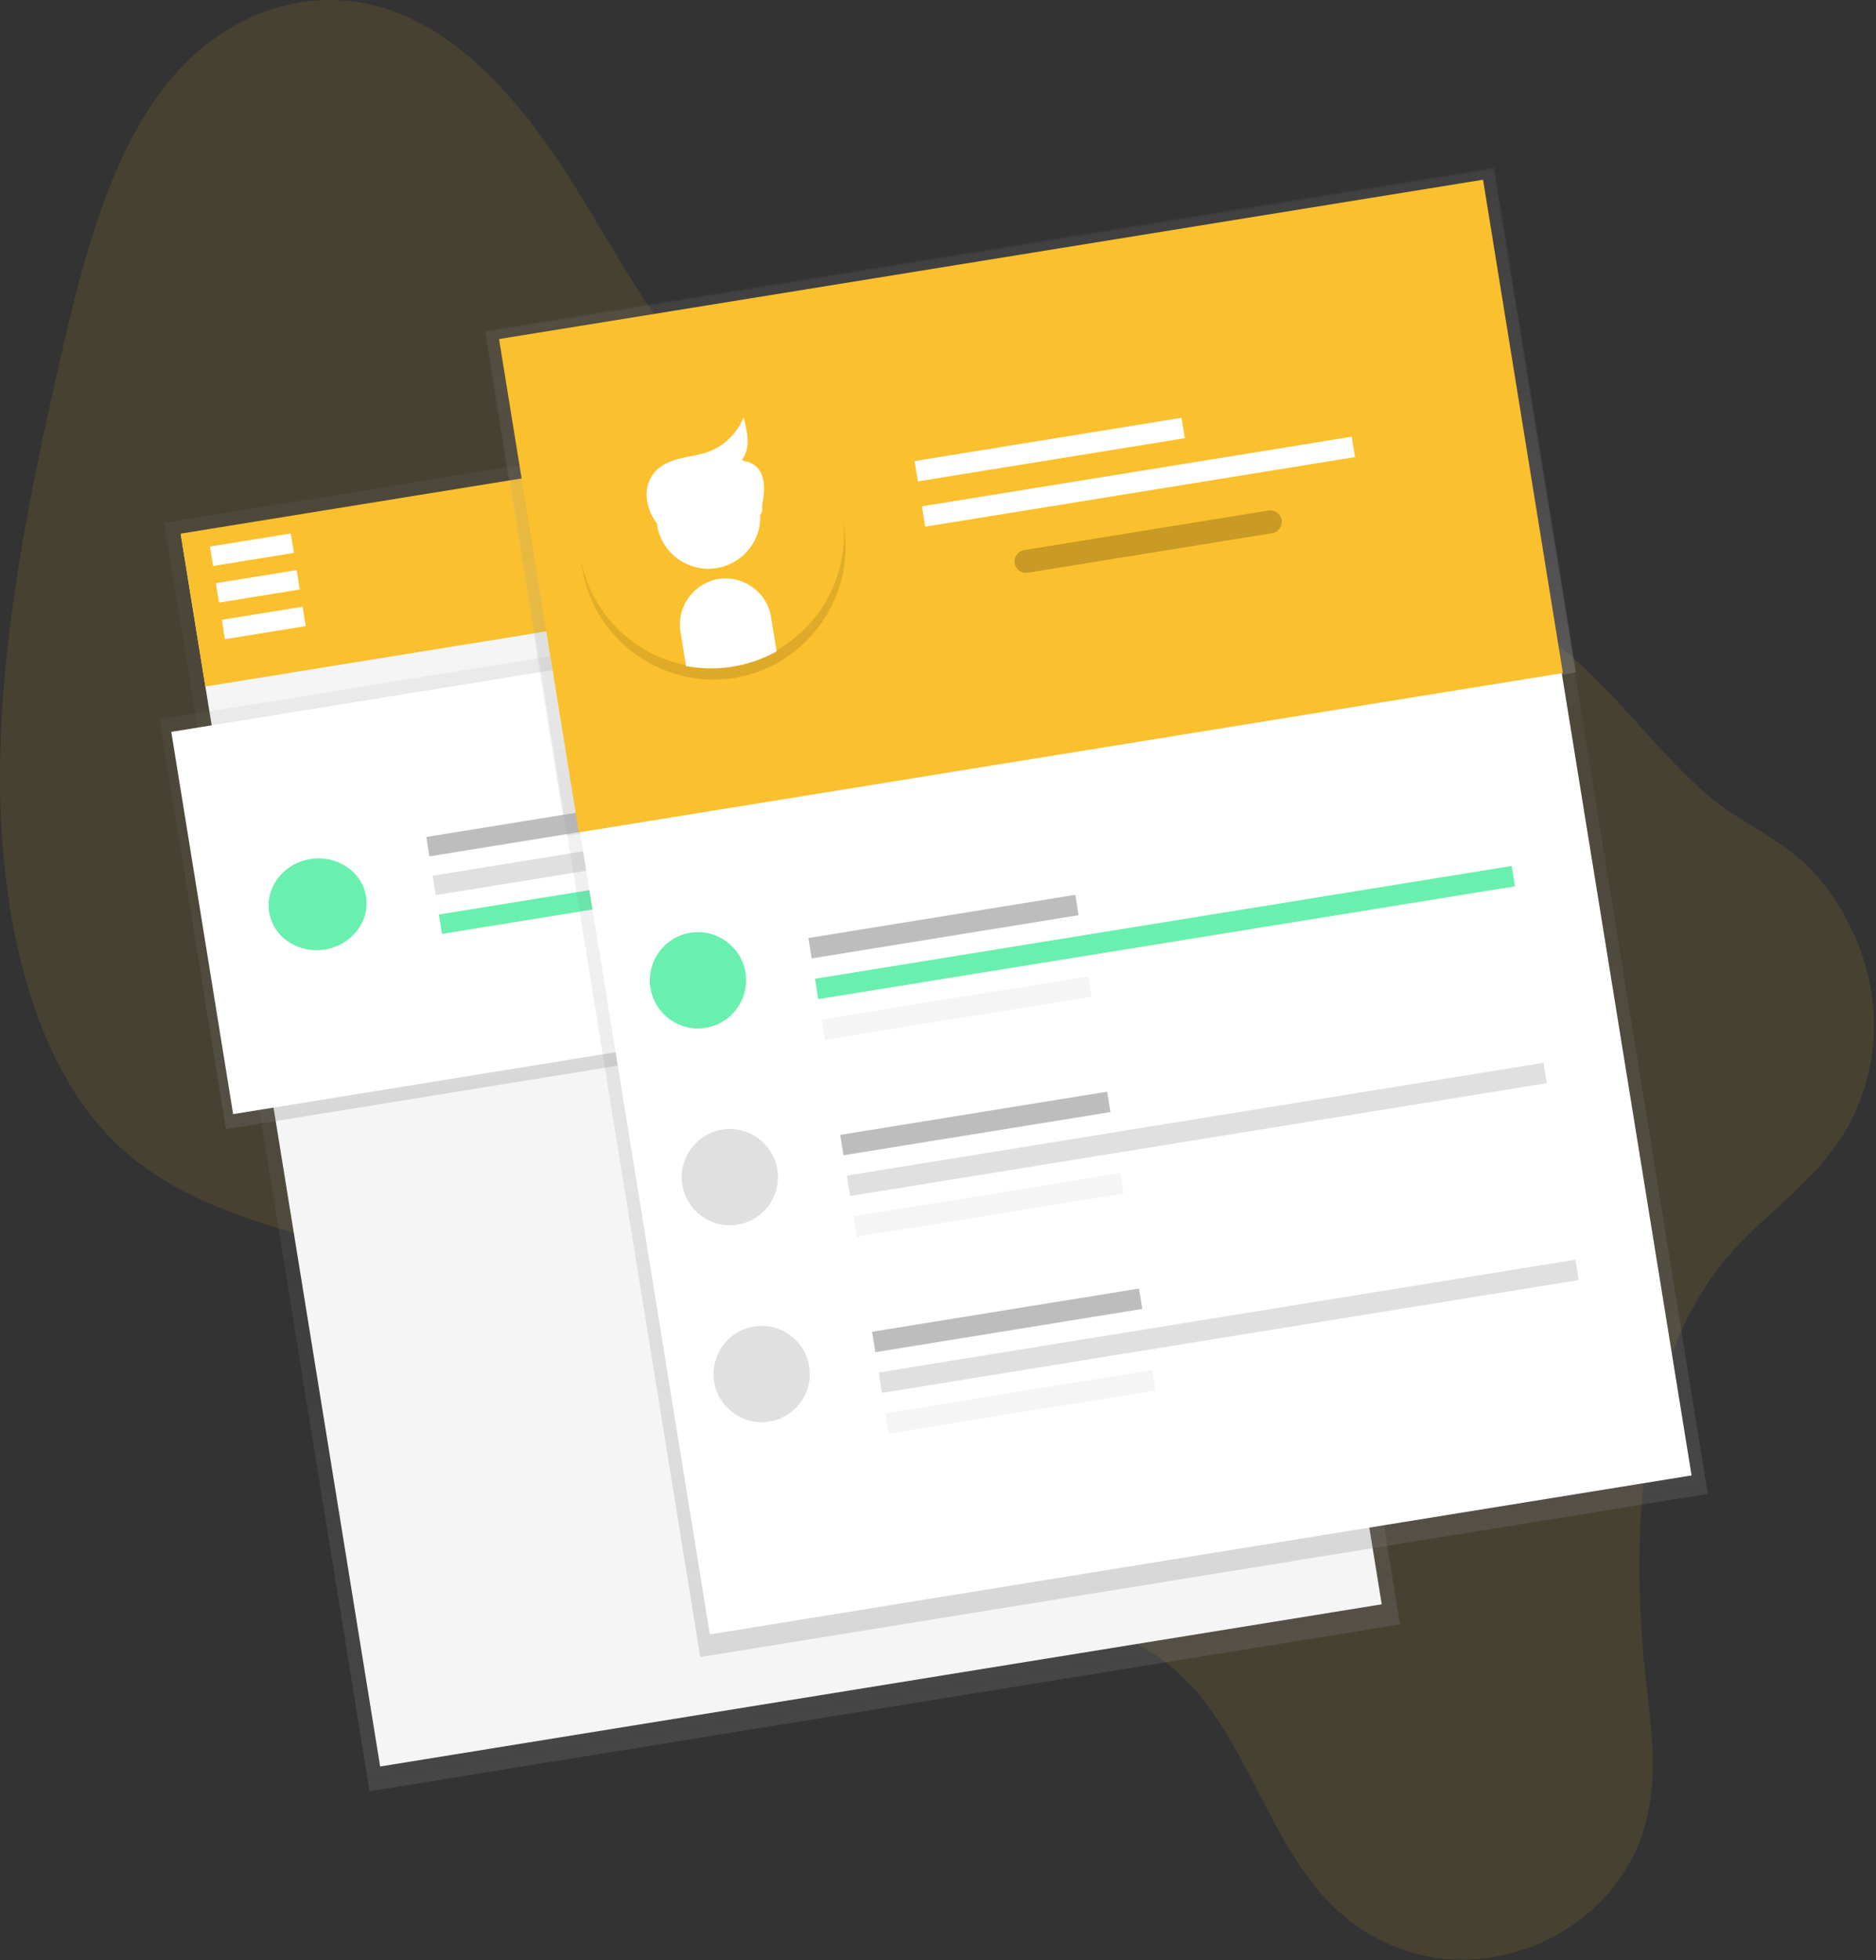 <svg viewBox="0 0 719 751" xmlns="http://www.w3.org/2000/svg" fill-rule="evenodd" clip-rule="evenodd" stroke-miterlimit="10"><rect x="0" y="0" width="719" height="751" fill="#333333" stroke="none"/><path d="M659.971 484.137c-32.84 41.15-35.131 107.237-28.963 161.204 2.068 18.067 4.639 37.238-1.002 55.594-6.893 22.441-24.346 37.229-41.085 44.092-30.515 12.505-62.79 4.387-84.025-21.207-18.324-22.089-28.293-55.421-47.178-76.692-31.608-35.589-81.148-30.18-125.474-14.29-31.358 11.24-66.215 26.627-91.778 7.263-17.989-13.626-26.899-42.233-29.223-71.627-1.123-14.192-1.042-29.382-5.996-41.163-2.946-7.003-7.492-12.294-12.307-16.884-43.937-41.912-111.087-31.309-152.871-76.879C11.861 402.774-.171 350.094.002 296.825c.173-53.269 11.273-107.702 23.483-160.99C32.162 97.966 42.652 57.7 65.271 30.544 89.192 1.835 122.585-5.637 149.765 3.956c27.179 9.594 48.945 33.983 66.922 61.779 22.498 34.686 41.53 76.714 73.805 93.796 21.985 11.632 47.616 10.187 72.207 11.735 41.106 2.596 80.627 13.92 119.801 25.811 37.501 11.381 75.171 23.396 108.743 45.978 23.757 15.981 40.465 41.539 62.154 60.698 14.136 12.488 31.105 17.643 43.839 32.864 15.719 18.756 27.674 49.364 16.788 81.937-10.316 30.969-36.609 43.746-54.053 65.583z" fill="#fbc02d" fill-opacity=".1" fill-rule="nonzero"/><path d="M457.905 136.39L62.98 200.316l78.661 485.95 394.924-63.926-78.66-485.95z" fill="url(#_Linear1)"/><path d="M453.17 142.717L69.305 204.853l76.391 471.931 383.865-62.136-76.391-471.931z" fill="#f5f5f5"/><path d="M453.105 142.315L69.24 204.451l9.482 58.579 383.865-62.136-9.482-58.579z" fill="#fbc02d"/><path d="M111.435 204.395l-30.956 5.011 1.202 7.426 30.956-5.011-1.202-7.426zm2.27 14.027l-30.956 5.011 1.202 7.425 30.956-5.011-1.202-7.425zm2.271 14.026l-30.956 5.011 1.202 7.426 30.956-5.011-1.202-7.426z" fill="#fff"/><path d="M484.79 207.061L61.196 275.628l25.408 156.966 423.594-68.567-25.408-156.966z" fill="url(#_Linear2)"/><path d="M480.466 213.248L65.645 280.394l23.708 146.459 414.821-67.146-23.708-146.459z" fill="#fff"/><path d="M267.748 303.771l-104.365 16.894 1.202 7.425 104.365-16.893-1.202-7.426z" fill="#bdbdbd"/><path d="M272.557 333.48l-104.365 16.893 1.202 7.426 104.365-16.894-1.202-7.425z" fill="#69f0ae"/><path d="M467.392 286.695l-301.605 48.82 1.202 7.426 301.605-48.821-1.202-7.425z" fill="#e0e0e0"/><path d="M118.915 329.128c10.25-1.659 19.828 4.759 21.376 14.324 1.549 9.566-5.515 18.678-15.765 20.337-10.249 1.659-19.828-4.759-21.376-14.325-1.548-9.565 5.516-18.677 15.765-20.336z" fill="#69f0ae"/><path d="M572.348 64.664l-386.151 62.507 82.179 507.689 386.152-62.506-82.18-507.69z" fill="url(#_Linear3)"/><path d="M572.715 64.112l-387.04 62.65 31.322 193.506 387.041-62.65-31.323-193.506z" fill="url(#_Linear4)"/><path d="M568.046 69.392l-376.268 60.906 80.267 495.877 376.268-60.906-80.267-495.877z" fill="#fff"/><path d="M568.4 68.856l-377.135 61.047L221.858 318.9l377.135-61.046L568.4 68.856z" fill="#fbc02d"/><path d="M412.119 342.825l-102.3 16.56 1.263 7.805 102.301-16.559-1.264-7.806z" fill="#bdbdbd"/><path d="M417.171 374.032l-102.301 16.56 1.264 7.805 102.3-16.559-1.263-7.806z" fill="#f5f5f5"/><path d="M579.374 331.764l-267.029 43.224 1.263 7.806 267.029-43.224-1.263-7.806z" fill="#69f0ae"/><path d="M452.824 160.072l-102.301 16.559 1.264 7.806 102.3-16.56-1.263-7.805zm65.235 7.24l-164.728 26.665 1.263 7.805 164.729-26.665-1.264-7.805z" fill="#fff"/><path d="M491.188 199.236a4.395 4.395 0 0 0-5.038-3.634l-93.628 15.155a4.396 4.396 0 0 0-3.635 5.039 4.395 4.395 0 0 0 5.038 3.634l93.628-15.155a4.396 4.396 0 0 0 3.635-5.039z" fill-opacity=".2"/><path d="M264.56 357.37c10.048-1.627 19.526 5.21 21.152 15.258 1.626 10.048-5.211 19.526-15.258 21.152-10.048 1.627-19.526-5.21-21.153-15.258-1.626-10.048 5.211-19.526 15.259-21.152z" fill="#69f0ae"/><path d="M424.328 418.248l-102.3 16.559 1.263 7.806 102.301-16.56-1.264-7.805z" fill="#bdbdbd"/><path d="M429.381 449.462l-102.301 16.56 1.264 7.805 102.3-16.559-1.263-7.806z" fill="#f5f5f5"/><path d="M591.582 407.187l-267.029 43.224 1.264 7.805 267.029-43.224-1.264-7.805zm-314.814 25.605c10.048-1.626 19.526 5.211 21.153 15.259 1.626 10.047-5.211 19.525-15.259 21.152-10.048 1.626-19.525-5.211-21.152-15.259-1.626-10.047 5.211-19.525 15.258-21.152z" fill="#e0e0e0"/><path d="M436.538 493.678l-102.301 16.559 1.264 7.806 102.3-16.56-1.263-7.805z" fill="#bdbdbd"/><path d="M441.589 524.885l-102.3 16.559 1.263 7.805 102.301-16.559-1.264-7.805z" fill="#f5f5f5"/><path d="M603.792 482.617l-267.029 43.224 1.264 7.805 267.029-43.224-1.264-7.805zm-314.814 25.605c10.048-1.626 19.526 5.211 21.152 15.259 1.627 10.047-5.21 19.525-15.258 21.152-10.048 1.626-19.526-5.211-21.152-15.259-1.627-10.047 5.21-19.525 15.258-21.152z" fill="#e0e0e0"/><path d="M223.221 218.31c4.762 27.225 30.903 45.831 58.186 41.415 27.524-4.455 46.506-30.77 42.051-58.293-3.448-21.301-20.102-38.189-41.353-41.933l2.246 12.876c1.591 9.3-4.718 18.272-14.009 19.92-9.301 1.591-18.272-4.718-19.92-14.009l-2.246-12.876c-18.592 10.586-28.609 31.82-24.955 52.9z" fill="url(#_Linear5)" fill-rule="nonzero"/><path d="M322.781 196.774c-4.481-27.498-30.781-46.448-58.284-41.996-27.523 4.455-46.506 30.769-42.051 58.293 3.415 21.093 19.782 37.88 40.782 41.828l-2.089-12.901c-1.508-9.344 4.93-18.277 14.271-19.801 9.321-1.48 18.218 4.938 19.753 14.249l2.089 12.902c18.686-10.377 28.93-31.472 25.529-52.574z" fill="#fbc02d" fill-rule="nonzero"/><path d="M268.369 178.698c10.649-1.724 20.694 5.523 22.418 16.172 1.724 10.649-5.522 20.694-16.171 22.418-10.65 1.723-20.695-5.523-22.418-16.172-1.724-10.649 5.522-20.694 16.171-22.418z" fill="#fff" stroke="#fff" stroke-width=".73"/><path d="M275.41 222.197c-9.311 1.536-15.73 10.433-14.249 19.753l2.088 12.902a51.06 51.06 0 0 0 33.995-5.503l-2.088-12.901c-1.535-9.31-10.427-15.727-19.746-14.251zm-23.55-22.122a18.965 18.965 0 0 1-3.615-9.381 13.155 13.155 0 0 1 2.876-9.498c2.422-2.849 6.097-4.319 9.733-5.209 3.637-.89 7.393-1.314 10.904-2.618a23.386 23.386 0 0 0 13.119-12.377c.693 2.83 1.394 5.659 1.296 8.506-.098 2.848-1.084 5.847-3.265 7.729 2.712-1.829 2.903 1.399 2.581 3.407 1.718 1.524 5.348 1.231 5.857 3.465.666 2.213.793 4.554.369 6.825-.55 2.237 1.001 5.774-1.239 6.298" fill="#fff" fill-rule="nonzero" stroke="#fff" stroke-width=".73"/><path d="M283.851 176.604s13.658-1.005 7.303 20.531" fill="#fff" fill-rule="nonzero"/><defs><linearGradient id="_Linear1" x1="0" y1="0" x2="1" y2="0" gradientUnits="userSpaceOnUse" gradientTransform="rotate(-99.195 448.005 182.838) scale(492.275)"><stop offset="0" stop-color="gray" stop-opacity=".247"/><stop offset=".54" stop-color="gray" stop-opacity=".118"/><stop offset="1" stop-color="gray" stop-opacity=".098"/></linearGradient><linearGradient id="_Linear2" x1="0" y1="0" x2="1" y2="0" gradientUnits="userSpaceOnUse" gradientTransform="rotate(-99.195 318.711 72.164) scale(159.009)"><stop offset="0" stop-color="gray" stop-opacity=".247"/><stop offset=".54" stop-color="gray" stop-opacity=".118"/><stop offset="1" stop-color="gray" stop-opacity=".098"/></linearGradient><linearGradient id="_Linear3" x1="0" y1="0" x2="1" y2="0" gradientUnits="userSpaceOnUse" gradientTransform="rotate(-99.195 487.642 105.058) scale(514.297)"><stop offset="0" stop-color="gray" stop-opacity=".247"/><stop offset=".54" stop-color="gray" stop-opacity=".118"/><stop offset="1" stop-color="gray" stop-opacity=".098"/></linearGradient><linearGradient id="_Linear4" x1="0" y1="0" x2="1" y2="0" gradientUnits="userSpaceOnUse" gradientTransform="rotate(-99.195 328.225 -30.234) scale(196.025)"><stop offset="0" stop-color="#b3b3b3" stop-opacity=".247"/><stop offset=".54" stop-color="#b3b3b3" stop-opacity=".098"/><stop offset="1" stop-color="#b3b3b3" stop-opacity=".047"/></linearGradient><linearGradient id="_Linear5" x1="0" y1="0" x2="1" y2="0" gradientUnits="userSpaceOnUse" gradientTransform="rotate(-102.162 246.408 14.126) scale(99.404)"><stop offset="0" stop-opacity=".118"/><stop offset=".55" stop-opacity=".086"/><stop offset="1" stop-opacity=".02"/></linearGradient></defs></svg>